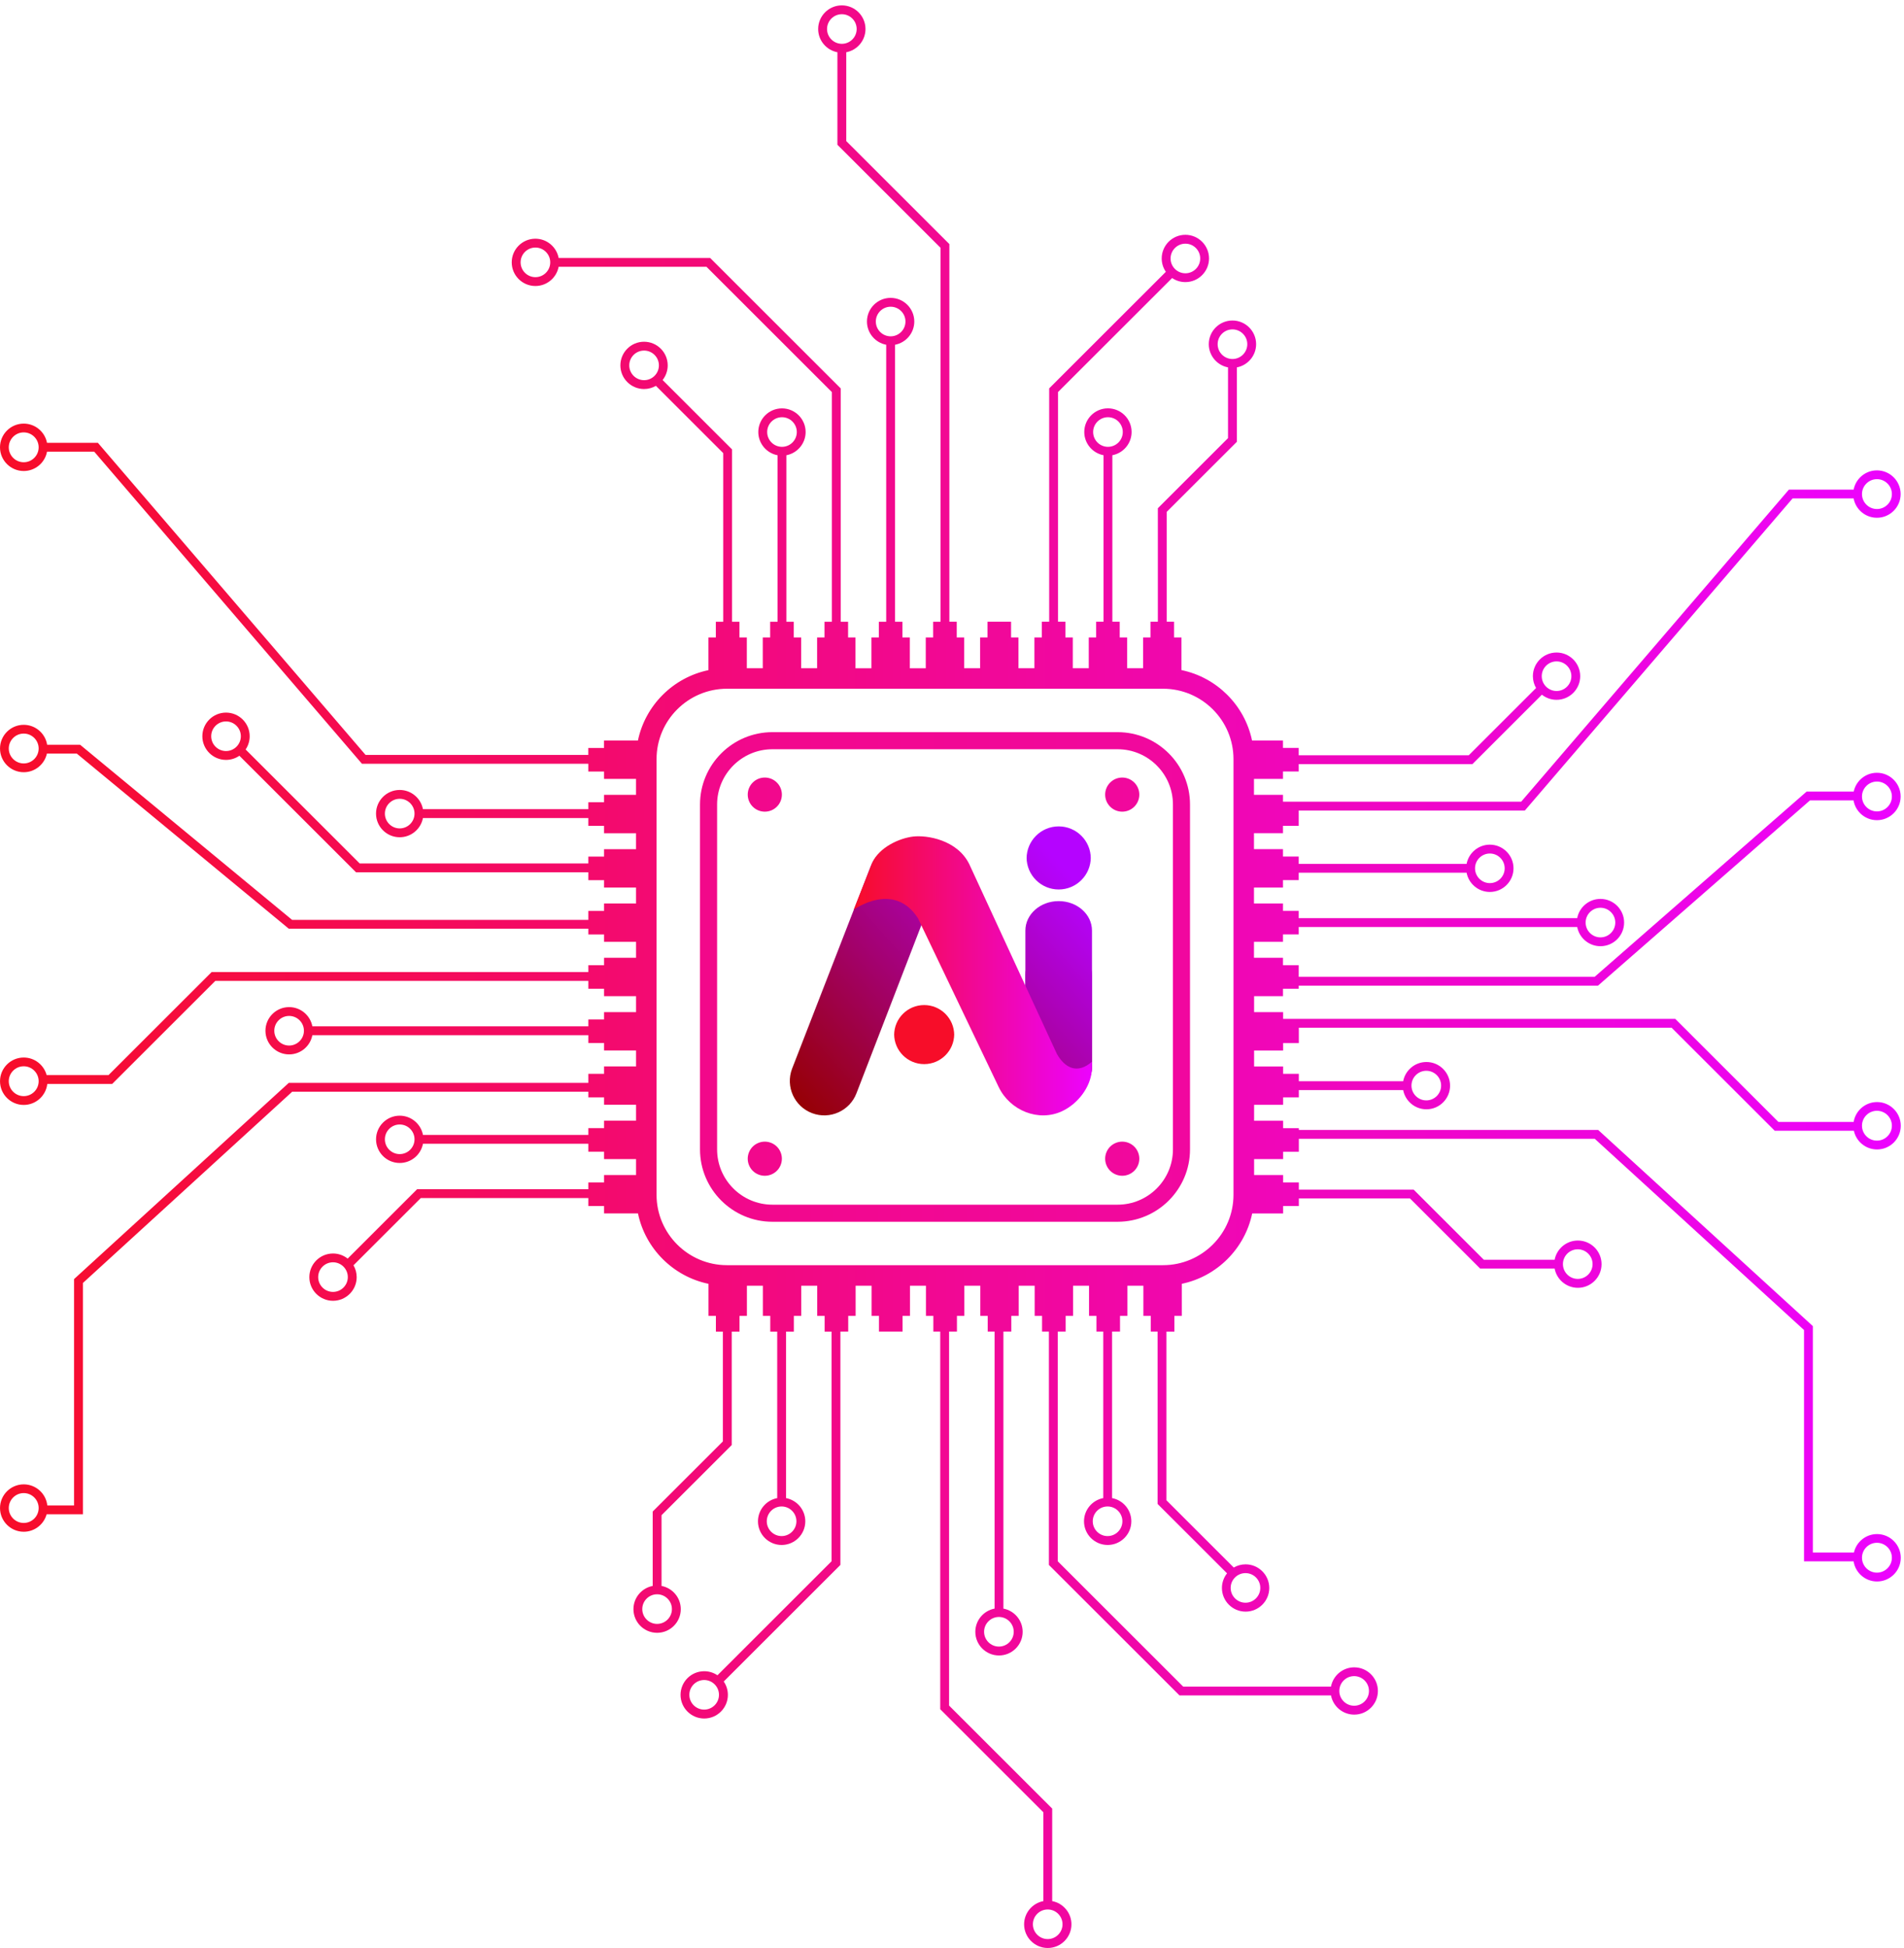 <svg width="351" height="359" viewBox="0 0 351 359" fill="none" xmlns="http://www.w3.org/2000/svg">
    <path d="M195.167 174.258C191.776 174.258 189.028 176.687 189.028 179.685V196.666C189.028 199.664 191.776 202.093 195.167 202.093C198.558 202.093 201.306 199.664 201.306 196.666V179.685C201.306 176.687 198.558 174.258 195.167 174.258Z" fill="url(#paint0_linear_281_1874)"/>
    <path d="M195.167 166.067C191.776 166.067 189.028 168.496 189.028 171.493V196.634C189.028 199.631 191.776 202.06 195.167 202.06C198.558 202.06 201.306 199.631 201.306 196.634V171.493C201.306 168.496 198.558 166.067 195.167 166.067Z" fill="url(#paint1_linear_281_1874)"/>
    <g style="mix-blend-mode:overlay" opacity="0.2">
        <path d="M201.306 167.396C201.306 167.426 201.301 167.455 201.301 167.484C201.301 167.514 201.306 167.543 201.306 167.572V167.396Z" fill="url(#paint2_linear_281_1874)"/>
        <path d="M189.209 167.571C189.209 167.541 189.214 167.512 189.214 167.483C189.214 167.453 189.209 167.424 189.209 167.395V167.571Z" fill="url(#paint3_linear_281_1874)"/>
    </g>
    <path d="M201.084 158.014V158.208C201.084 154.944 198.435 152.298 195.168 152.298C191.902 152.298 189.251 154.944 189.251 158.208V158.014C189.251 161.279 191.9 163.925 195.168 163.925C198.437 163.925 201.084 161.279 201.084 158.014Z" fill="url(#paint4_linear_281_1874)"/>
    <path d="M149.717 205.151C146.434 203.914 144.775 200.254 146.011 196.974L160.507 159.663C161.745 156.383 165.408 154.727 168.693 155.962V155.727C171.976 156.962 173.637 160.624 172.399 163.903L157.903 201.449C156.666 204.729 153.002 206.386 149.717 205.151Z" fill="url(#paint5_linear_281_1874)"/>
    <path d="M201.306 195.66C198.636 198.014 196.287 196.834 194.826 194.208L178.686 159.261C176.471 154.746 170.833 153.87 168.32 154.173C165.806 154.476 162.094 156.123 160.78 159.026L157.382 167.655C157.382 167.655 164.746 162.281 169.223 169.216L184.102 200.324C186.185 204.68 191.489 206.839 195.852 204.758C198.747 203.375 200.996 200.374 201.26 197.398C201.304 196.917 201.304 195.663 201.304 195.663L201.306 195.66Z" fill="url(#paint6_linear_281_1874)"/>
    <path d="M175.695 190.58V190.754C175.695 187.817 173.31 185.435 170.37 185.435C167.429 185.435 165.045 187.817 165.045 190.754V190.58C165.045 193.517 167.429 195.899 170.37 195.899C173.31 195.899 175.695 193.517 175.695 190.58Z" fill="#F70D29" stroke="#F70D29" stroke-width="0.42" stroke-miterlimit="10"/>
    <g filter="url(#filter0_d_281_1874)">
        <path d="M206.026 134.931H142.397C135.035 134.931 129.045 140.915 129.045 148.269V211.825C129.045 219.179 135.035 225.163 142.397 225.163H206.026C213.388 225.163 219.378 219.179 219.378 211.825V148.269C219.378 140.915 213.388 134.931 206.026 134.931ZM216.229 211.825C216.229 217.444 211.653 222.015 206.027 222.015H142.399C136.774 222.015 132.197 217.444 132.197 211.825V148.269C132.197 142.65 136.774 138.079 142.399 138.079H206.027C211.653 138.079 216.229 142.65 216.229 148.269V211.825Z" fill="url(#paint7_linear_281_1874)"/>
    </g>
    <g filter="url(#filter1_d_281_1874)">
        <path d="M143.217 148.664C144.447 147.436 144.447 145.445 143.217 144.217C141.988 142.989 139.995 142.989 138.766 144.217C137.537 145.445 137.537 147.436 138.766 148.664C139.995 149.892 141.988 149.892 143.217 148.664Z" fill="url(#paint8_linear_281_1874)"/>
    </g>
    <g filter="url(#filter2_d_281_1874)">
        <path d="M142.196 216.447C143.802 215.782 144.564 213.943 143.899 212.338C143.234 210.734 141.392 209.972 139.786 210.637C138.18 211.301 137.417 213.141 138.083 214.745C138.748 216.349 140.589 217.111 142.196 216.447Z" fill="url(#paint9_linear_281_1874)"/>
    </g>
    <g filter="url(#filter3_d_281_1874)">
        <path d="M209.108 148.664C210.338 147.436 210.338 145.445 209.108 144.217C207.879 142.989 205.886 142.989 204.657 144.217C203.427 145.445 203.427 147.436 204.657 148.664C205.886 149.892 207.879 149.892 209.108 148.664Z" fill="url(#paint10_linear_281_1874)"/>
    </g>
    <g filter="url(#filter4_d_281_1874)">
        <path d="M208.087 216.446C209.693 215.781 210.456 213.942 209.791 212.338C209.126 210.733 207.284 209.972 205.678 210.636C204.072 211.301 203.309 213.14 203.975 214.744C204.64 216.348 206.481 217.11 208.087 216.446Z" fill="url(#paint11_linear_281_1874)"/>
    </g>
    <path d="M236.517 183.581V182.218H239.416V181.649H294.587L333.669 147.505H341.697C342.041 149.572 343.843 151.152 346.009 151.152C348.421 151.152 350.382 149.193 350.382 146.785C350.382 144.377 348.42 142.417 346.009 142.417C343.91 142.417 342.152 143.903 341.731 145.876H333.056L293.974 180.02H239.415V177.875H236.515V176.511H231.169V173.572H236.515V172.209H239.415V170.835H290.754C291.137 172.85 292.913 174.379 295.04 174.379C297.446 174.379 299.403 172.424 299.403 170.021C299.403 167.618 297.446 165.663 295.04 165.663C292.913 165.663 291.137 167.191 290.754 169.206H239.415V167.865H236.515V166.503H231.169V163.565H236.515V162.201H239.415V160.837H270.365C270.749 162.853 272.525 164.381 274.652 164.381C277.057 164.381 279.014 162.426 279.014 160.023C279.014 157.62 277.057 155.665 274.652 155.665C272.525 155.665 270.749 157.193 270.365 159.208H239.415V157.856H236.515V156.493H231.169V153.554H236.515V152.19H239.415V149.372H281.107L330.455 91.863H341.712C342.093 93.886 343.874 95.421 346.009 95.421C348.421 95.421 350.382 93.461 350.382 91.053C350.382 88.645 348.42 86.686 346.009 86.686C343.878 86.686 342.1 88.217 341.715 90.234H329.78L280.432 147.743H236.515V146.483H231.169V143.544H236.515V142.181H239.415V140.819H271.442L284.245 128.029C284.989 128.617 285.928 128.971 286.947 128.971C289.353 128.971 291.31 127.016 291.31 124.613C291.31 122.21 289.353 120.255 286.947 120.255C284.542 120.255 282.585 122.21 282.585 124.613C282.585 125.408 282.8 126.154 283.173 126.796L270.765 139.19H239.413V137.836H236.513V136.474H230.815C229.458 129.971 224.314 124.839 217.8 123.493V117.474H216.436V114.577H215.078V94.342L228.016 81.419V67.706C230.033 67.324 231.563 65.549 231.563 63.425C231.563 61.022 229.606 59.067 227.201 59.067C224.795 59.067 222.838 61.022 222.838 63.425C222.838 65.549 224.368 67.324 226.385 67.706V80.744L213.447 93.668V114.577H212.088V117.474H210.725V123.146H207.784V117.474H206.42V114.577H205.062V83.893C207.079 83.51 208.609 81.736 208.609 79.612C208.609 77.209 206.652 75.254 204.246 75.254C201.841 75.254 199.884 77.209 199.884 79.612C199.884 81.736 201.413 83.51 203.431 83.893V114.577H202.072V117.474H200.709V123.146H197.768V117.474H196.405V114.577H195.046V72.25L216.079 51.241C216.777 51.714 217.617 51.989 218.521 51.989C220.926 51.989 222.883 50.034 222.883 47.631C222.883 45.228 220.926 43.273 218.521 43.273C216.115 43.273 214.158 45.228 214.158 47.631C214.158 48.543 214.442 49.392 214.923 50.093L193.415 71.576V114.579H192.057V117.476H190.693V123.148H187.753V117.476H186.389V114.579H182.043V117.476H180.679V123.148H177.738V117.476H176.375V114.579H175.016V44.985L156.006 25.997V9.629C158.023 9.246 159.553 7.472 159.553 5.348C159.553 2.945 157.596 0.99 155.19 0.99C152.785 0.99 150.828 2.945 150.828 5.348C150.828 7.472 152.358 9.246 154.375 9.629V26.677L173.385 45.666V114.586H172.027V117.482H170.663V123.155H167.723V117.482H166.359V114.586H165.001V63.536C167.018 63.153 168.548 61.379 168.548 59.255C168.548 56.852 166.591 54.897 164.185 54.897C161.78 54.897 159.822 56.852 159.822 59.255C159.822 61.379 161.352 63.153 163.37 63.536V114.586H162.011V117.482H160.648V123.155H157.707V117.482H156.344V114.586H154.985V71.582L130.912 47.536H102.984C102.6 45.521 100.824 43.993 98.697 43.993C96.292 43.993 94.335 45.948 94.335 48.351C94.335 50.754 96.292 52.709 98.697 52.709C100.824 52.709 102.6 51.181 102.984 49.166H130.237L153.354 72.257V114.584H151.995V117.48H150.632V123.153H147.691V117.48H146.328V114.584H144.969V83.9C146.987 83.517 148.517 81.743 148.517 79.618C148.517 77.216 146.559 75.261 144.154 75.261C141.748 75.261 139.791 77.216 139.791 79.618C139.791 81.743 141.321 83.517 143.338 83.9V114.584H141.98V117.48H140.616V123.153H137.676V117.48H136.312V114.584H134.954V82.825L122.149 70.036C122.738 69.293 123.092 68.355 123.092 67.337C123.092 64.934 121.134 62.979 118.729 62.979C116.323 62.979 114.366 64.934 114.366 67.337C114.366 69.74 116.323 71.695 118.729 71.695C119.525 71.695 120.272 71.479 120.914 71.106L133.323 83.501V114.584H131.964V117.48H130.601V123.503C124.093 124.854 118.955 129.982 117.6 136.481H111.35V137.843H108.451V139.123H67.389L18.05 81.614H8.667C8.28 79.597 6.503 78.069 4.373 78.069C1.96 78.069 0 80.029 0 82.437C0 84.845 1.962 86.804 4.373 86.804C6.509 86.804 8.29 85.267 8.67 83.242H17.373L66.721 140.751H108.457V142.186H111.357V143.549H117.254V146.488H111.357V147.852H108.457V149.127H77.969C77.586 147.112 75.81 145.584 73.683 145.584C71.278 145.584 69.321 147.539 69.321 149.942C69.321 152.345 71.278 154.3 73.683 154.3C75.81 154.3 77.586 152.772 77.969 150.757H108.457V152.195H111.357V153.559H117.254V156.497H111.357V157.861H108.457V159.133H66.313L45.28 138.124C45.753 137.427 46.029 136.588 46.029 135.686C46.029 133.283 44.072 131.328 41.666 131.328C39.26 131.328 37.303 133.283 37.303 135.686C37.303 138.089 39.26 140.044 41.666 140.044C42.579 140.044 43.429 139.76 44.13 139.279L65.638 160.762H108.459V162.206H111.359V163.569H117.256V166.508H111.359V167.87H108.459V169.532H53.856L14.773 137.256H8.691C8.359 135.176 6.55 133.579 4.374 133.579C1.962 133.579 0.002 135.539 0.002 137.947C0.002 140.355 1.964 142.315 4.374 142.315C6.463 142.315 8.213 140.843 8.646 138.884H14.162L53.244 171.159H108.46V172.212H111.36V173.575H117.258V176.514H111.36V177.878H108.46V179.142H39.017L20.007 198.131H8.597C8.096 196.27 6.393 194.895 4.374 194.895C1.962 194.895 0.002 196.855 0.002 199.263C0.002 201.671 1.964 203.631 4.374 203.631C6.618 203.631 8.471 201.935 8.719 199.758H20.684L39.694 180.77H108.46V182.221H111.36V183.585H117.258V186.524H111.36V187.887H108.46V189.146H57.584C57.201 187.131 55.425 185.603 53.298 185.603C50.892 185.603 48.935 187.558 48.935 189.961C48.935 192.364 50.892 194.319 53.298 194.319C55.425 194.319 57.201 192.791 57.584 190.775H108.46V192.23H111.36V193.594H117.258V196.533H111.36V197.896H108.46V199.569H53.234L13.653 235.727V277.445H8.722C8.483 275.261 6.625 273.557 4.376 273.557C1.964 273.557 0.003 275.517 0.003 277.924C0.003 280.332 1.965 282.292 4.376 282.292C6.388 282.292 8.088 280.927 8.594 279.073H15.284V236.444L53.867 201.197H108.46V202.239H111.36V203.603H117.258V206.542H111.36V207.906H108.46V209.157H77.973C77.59 207.141 75.813 205.613 73.687 205.613C71.281 205.613 69.324 207.568 69.324 209.971C69.324 212.374 71.281 214.329 73.687 214.329C75.813 214.329 77.59 212.801 77.973 210.786H108.46V212.249H111.36V213.612H117.258V216.551H111.36V217.915H108.46V219.163H76.896L64.093 231.953C63.35 231.365 62.41 231.011 61.391 231.011C58.985 231.011 57.028 232.966 57.028 235.369C57.028 237.772 58.985 239.727 61.391 239.727C63.797 239.727 65.754 237.772 65.754 235.369C65.754 234.574 65.538 233.828 65.165 233.186L77.573 220.792H108.46V222.26H111.36V223.623H117.61C118.965 230.122 124.103 235.25 130.61 236.601V242.509H131.975V245.406H133.261V265.641L120.322 278.565V292.277C118.305 292.66 116.775 294.434 116.775 296.558C116.775 298.961 118.732 300.916 121.138 300.916C123.543 300.916 125.501 298.961 125.501 296.558C125.501 294.434 123.971 292.66 121.953 292.277V279.239L134.892 266.315V245.406H136.325V242.509H137.69V236.951H140.633V242.509H141.998V245.406H143.278V276.09C141.26 276.473 139.731 278.247 139.731 280.371C139.731 282.774 141.688 284.729 144.093 284.729C146.499 284.729 148.456 282.774 148.456 280.371C148.456 278.247 146.926 276.473 144.909 276.09V245.406H146.346V242.509H147.711V236.951H150.653V242.509H152.018V245.406H153.295V287.733L132.262 308.742C131.564 308.27 130.724 307.994 129.821 307.994C127.415 307.994 125.458 309.949 125.458 312.352C125.458 314.755 127.415 316.71 129.821 316.71C132.227 316.71 134.184 314.755 134.184 312.352C134.184 311.44 133.9 310.591 133.419 309.891L154.926 288.408V245.404H156.368V242.508H157.733V236.949H160.675V242.508H162.04V245.404H166.389V242.508H167.754V236.949H170.696V242.508H172.061V245.404H173.33V314.998L192.34 333.987V350.361C190.323 350.744 188.793 352.518 188.793 354.642C188.793 357.045 190.75 359 193.156 359C195.562 359 197.519 357.045 197.519 354.642C197.519 352.518 195.989 350.744 193.971 350.361V333.312L174.961 314.323V245.404H176.411V242.508H177.776V236.949H180.718V242.508H182.083V245.404H183.347V296.454C181.33 296.837 179.8 298.611 179.8 300.735C179.8 303.138 181.757 305.093 184.163 305.093C186.568 305.093 188.526 303.138 188.526 300.735C188.526 298.611 186.996 296.837 184.978 296.454V245.404H186.431V242.508H187.797V236.949H190.739V242.508H192.104V245.404H193.365V288.408L217.199 312.214L217.438 312.452H245.366C245.749 314.467 247.525 315.995 249.652 315.995C252.058 315.995 254.015 314.04 254.015 311.637C254.015 309.234 252.058 307.279 249.652 307.279C247.525 307.279 245.749 308.807 245.366 310.823H218.113L194.996 287.732V245.404H196.454V242.508H197.819V236.949H200.761V242.508H202.126V245.404H203.382V276.088C201.365 276.471 199.835 278.245 199.835 280.37C199.835 282.773 201.792 284.728 204.197 284.728C206.603 284.728 208.56 282.773 208.56 280.37C208.56 278.245 207.03 276.471 205.013 276.088V245.404H206.474V242.508H207.839V236.949H210.782V242.508H212.147V245.404H213.399V277.164L226.204 289.954C225.615 290.697 225.261 291.635 225.261 292.655C225.261 295.058 227.218 297.013 229.624 297.013C232.03 297.013 233.987 295.058 233.987 292.655C233.987 290.252 232.03 288.297 229.624 288.297C228.828 288.297 228.081 288.512 227.439 288.885L215.03 276.491V245.407H216.497V242.511H217.862V236.599C224.359 235.242 229.485 230.117 230.841 223.626H236.539V222.263H239.439V220.868H259.929L272.867 233.792H286.595C286.978 235.807 288.754 237.335 290.881 237.335C293.287 237.335 295.244 235.38 295.244 232.977C295.244 230.574 293.287 228.62 290.881 228.62C288.754 228.62 286.978 230.148 286.595 232.163H273.543L260.604 219.239H239.439V217.92H236.539V216.556H231.193V213.617H236.539V212.254H239.439V209.867H293.987L332.57 245.114V287.743H341.708C342.026 289.841 343.843 291.456 346.032 291.456C348.444 291.456 350.405 289.496 350.405 287.088C350.405 284.68 348.443 282.72 346.032 282.72C343.956 282.72 342.214 284.174 341.769 286.116H334.201V244.397L294.619 208.239H239.438V207.91H236.538V206.547H231.191V203.608H236.538V202.244H239.438V200.892H258.671C259.055 202.907 260.831 204.436 262.958 204.436C265.363 204.436 267.32 202.481 267.32 200.078C267.32 197.675 265.363 195.72 262.958 195.72C260.831 195.72 259.055 197.248 258.671 199.263H239.438V197.901H236.538V196.538H231.191V193.599H236.538V192.235H239.438V189.401H308.158L327.168 208.389H341.757C342.181 210.357 343.936 211.837 346.032 211.837C348.444 211.837 350.405 209.877 350.405 207.469C350.405 205.061 348.443 203.101 346.032 203.101C343.863 203.101 342.057 204.688 341.717 206.762H327.844L308.833 187.773H236.538V186.53H231.191V183.591H236.538L236.517 183.581ZM346.011 144.035C347.529 144.035 348.766 145.27 348.766 146.786C348.766 148.303 347.529 149.538 346.011 149.538C344.492 149.538 343.256 148.303 343.256 146.786C343.256 145.27 344.492 144.035 346.011 144.035ZM295.042 167.294C296.549 167.294 297.774 168.519 297.774 170.022C297.774 171.526 296.547 172.751 295.042 172.751C293.536 172.751 292.31 171.526 292.31 170.022C292.31 168.519 293.536 167.294 295.042 167.294ZM274.653 157.296C276.16 157.296 277.385 158.521 277.385 160.025C277.385 161.528 276.159 162.753 274.653 162.753C273.148 162.753 271.921 161.528 271.921 160.025C271.921 158.521 273.148 157.296 274.653 157.296ZM346.011 88.306C347.529 88.306 348.766 89.541 348.766 91.058C348.766 92.575 347.529 93.81 346.011 93.81C344.492 93.81 343.256 92.575 343.256 91.058C343.256 89.541 344.492 88.306 346.011 88.306ZM286.951 121.889C288.458 121.889 289.682 123.114 289.682 124.618C289.682 126.121 288.456 127.346 286.951 127.346C285.445 127.346 284.219 126.121 284.219 124.618C284.219 123.114 285.445 121.889 286.951 121.889ZM224.472 63.433C224.472 61.928 225.698 60.705 227.204 60.705C228.709 60.705 229.936 61.93 229.936 63.433C229.936 64.937 228.709 66.162 227.204 66.162C225.698 66.162 224.472 64.937 224.472 63.433ZM218.525 44.907C220.032 44.907 221.257 46.132 221.257 47.636C221.257 49.139 220.031 50.365 218.525 50.365C217.02 50.365 215.794 49.139 215.794 47.636C215.794 46.132 217.02 44.907 218.525 44.907ZM152.464 5.348C152.464 3.842 153.69 2.619 155.195 2.619C156.701 2.619 157.927 3.844 157.927 5.348C157.927 6.851 156.701 8.076 155.195 8.076C153.69 8.076 152.464 6.851 152.464 5.348ZM98.704 51.08C97.197 51.08 95.972 49.855 95.972 48.351C95.972 46.847 97.198 45.622 98.704 45.622C100.209 45.622 101.436 46.847 101.436 48.351C101.436 49.855 100.209 51.08 98.704 51.08ZM118.735 70.065C117.228 70.065 116.003 68.84 116.003 67.337C116.003 65.833 117.23 64.608 118.735 64.608C120.241 64.608 121.467 65.833 121.467 67.337C121.467 68.84 120.241 70.065 118.735 70.065ZM4.373 85.19C2.854 85.19 1.618 83.955 1.618 82.438C1.618 80.922 2.854 79.687 4.373 79.687C5.891 79.687 7.127 80.922 7.127 82.438C7.127 83.955 5.891 85.19 4.373 85.19ZM73.685 152.671C72.178 152.671 70.953 151.446 70.953 149.942C70.953 148.438 72.18 147.213 73.685 147.213C75.19 147.213 76.417 148.438 76.417 149.942C76.417 151.446 75.19 152.671 73.685 152.671ZM41.666 138.413C40.159 138.413 38.934 137.188 38.934 135.684C38.934 134.18 40.161 132.955 41.666 132.955C43.171 132.955 44.398 134.18 44.398 135.684C44.398 137.188 43.171 138.413 41.666 138.413ZM4.373 140.697C2.854 140.697 1.618 139.462 1.618 137.945C1.618 136.429 2.854 135.194 4.373 135.194C5.891 135.194 7.127 136.429 7.127 137.945C7.127 139.462 5.891 140.697 4.373 140.697ZM4.373 202.011C2.854 202.011 1.618 200.777 1.618 199.26C1.618 197.743 2.854 196.508 4.373 196.508C5.891 196.508 7.127 197.743 7.127 199.26C7.127 200.777 5.891 202.011 4.373 202.011ZM53.296 192.686C51.789 192.686 50.565 191.461 50.565 189.958C50.565 188.454 51.791 187.229 53.296 187.229C54.802 187.229 56.028 188.454 56.028 189.958C56.028 191.461 54.802 192.686 53.296 192.686ZM4.373 280.669C2.854 280.669 1.618 279.435 1.618 277.918C1.618 276.401 2.854 275.166 4.373 275.166C5.891 275.166 7.127 276.401 7.127 277.918C7.127 279.435 5.891 280.669 4.373 280.669ZM73.685 212.693C72.178 212.693 70.953 211.468 70.953 209.965C70.953 208.461 72.18 207.236 73.685 207.236C75.19 207.236 76.417 208.461 76.417 209.965C76.417 211.468 75.19 212.693 73.685 212.693ZM61.388 238.09C59.881 238.09 58.656 236.864 58.656 235.361C58.656 233.857 59.882 232.632 61.388 232.632C62.893 232.632 64.12 233.857 64.12 235.361C64.12 236.864 62.893 238.09 61.388 238.09ZM123.866 296.545C123.866 298.05 122.64 299.274 121.134 299.274C119.629 299.274 118.403 298.049 118.403 296.545C118.403 295.041 119.629 293.816 121.134 293.816C122.64 293.816 123.866 295.041 123.866 296.545ZM129.811 315.071C128.304 315.071 127.079 313.846 127.079 312.342C127.079 310.839 128.306 309.614 129.811 309.614C131.317 309.614 132.543 310.839 132.543 312.342C132.543 313.846 131.317 315.071 129.811 315.071ZM195.875 354.631C195.875 356.136 194.648 357.359 193.143 357.359C191.637 357.359 190.411 356.134 190.411 354.631C190.411 353.127 191.637 351.902 193.143 351.902C194.648 351.902 195.875 353.127 195.875 354.631ZM249.634 308.899C251.141 308.899 252.366 310.124 252.366 311.627C252.366 313.131 251.14 314.356 249.634 314.356C248.129 314.356 246.902 313.131 246.902 311.627C246.902 310.124 248.129 308.899 249.634 308.899ZM229.603 289.913C231.11 289.913 232.335 291.138 232.335 292.642C232.335 294.145 231.108 295.37 229.603 295.37C228.098 295.37 226.871 294.145 226.871 292.642C226.871 291.138 228.098 289.913 229.603 289.913ZM201.519 79.62C201.519 78.115 202.746 76.891 204.251 76.891C205.757 76.891 206.983 78.116 206.983 79.62C206.983 81.124 205.757 82.349 204.251 82.349C202.746 82.349 201.519 81.124 201.519 79.62ZM161.458 59.255C161.458 57.749 162.685 56.526 164.19 56.526C165.695 56.526 166.922 57.751 166.922 59.255C166.922 60.758 165.695 61.983 164.19 61.983C162.685 61.983 161.458 60.758 161.458 59.255ZM141.427 79.62C141.427 78.115 142.653 76.891 144.159 76.891C145.664 76.891 146.891 78.116 146.891 79.62C146.891 81.124 145.664 82.349 144.159 82.349C142.653 82.349 141.427 81.124 141.427 79.62ZM146.819 280.36C146.819 281.865 145.592 283.089 144.087 283.089C142.582 283.089 141.355 281.864 141.355 280.36C141.355 278.856 142.582 277.631 144.087 277.631C145.592 277.631 146.819 278.856 146.819 280.36ZM186.88 300.725C186.88 302.231 185.653 303.454 184.148 303.454C182.643 303.454 181.416 302.229 181.416 300.725C181.416 299.222 182.643 297.997 184.148 297.997C185.653 297.997 186.88 299.222 186.88 300.725ZM206.911 280.36C206.911 281.865 205.685 283.089 204.18 283.089C202.674 283.089 201.448 281.864 201.448 280.36C201.448 278.856 202.674 277.631 204.18 277.631C205.685 277.631 206.911 278.856 206.911 280.36ZM227.39 220.191C227.39 227.344 221.564 233.163 214.402 233.163H134.022C126.861 233.163 121.035 227.344 121.035 220.191V139.902C121.035 132.748 126.861 126.929 134.022 126.929H214.402C221.564 126.929 227.39 132.748 227.39 139.902V220.191ZM290.857 230.236C292.364 230.236 293.589 231.461 293.589 232.964C293.589 234.468 292.362 235.693 290.857 235.693C289.351 235.693 288.125 234.468 288.125 232.964C288.125 231.461 289.351 230.236 290.857 230.236ZM346.011 284.324C347.529 284.324 348.766 285.558 348.766 287.075C348.766 288.592 347.529 289.827 346.011 289.827C344.492 289.827 343.256 288.592 343.256 287.075C343.256 285.558 344.492 284.324 346.011 284.324ZM262.935 197.338C264.442 197.338 265.667 198.563 265.667 200.066C265.667 201.57 264.44 202.795 262.935 202.795C261.429 202.795 260.203 201.57 260.203 200.066C260.203 198.563 261.429 197.338 262.935 197.338ZM346.011 204.708C347.529 204.708 348.766 205.942 348.766 207.459C348.766 208.976 347.529 210.211 346.011 210.211C344.492 210.211 343.256 208.976 343.256 207.459C343.256 205.942 344.492 204.708 346.011 204.708Z" fill="url(#paint12_linear_281_1874)"/>
    <defs>
        <filter id="filter0_d_281_1874" x="109.045" y="114.931" width="130.334" height="130.231" filterUnits="userSpaceOnUse" color-interpolation-filters="sRGB">
            <feFlood flood-opacity="0" result="BackgroundImageFix"/>
            <feColorMatrix in="SourceAlpha" type="matrix" values="0 0 0 0 0 0 0 0 0 0 0 0 0 0 0 0 0 0 127 0" result="hardAlpha"/>
            <feOffset/>
            <feGaussianBlur stdDeviation="10"/>
            <feColorMatrix type="matrix" values="0 0 0 0 0.961 0 0 0 0 0 0 0 0 0 0.988 0 0 0 1 0"/>
            <feBlend mode="normal" in2="BackgroundImageFix" result="effect1_dropShadow_281_1874"/>
            <feBlend mode="normal" in="SourceGraphic" in2="effect1_dropShadow_281_1874" result="shape"/>
        </filter>
        <filter id="filter1_d_281_1874" x="117.844" y="123.296" width="46.295" height="46.289" filterUnits="userSpaceOnUse" color-interpolation-filters="sRGB">
            <feFlood flood-opacity="0" result="BackgroundImageFix"/>
            <feColorMatrix in="SourceAlpha" type="matrix" values="0 0 0 0 0 0 0 0 0 0 0 0 0 0 0 0 0 0 127 0" result="hardAlpha"/>
            <feOffset/>
            <feGaussianBlur stdDeviation="10"/>
            <feColorMatrix type="matrix" values="0 0 0 0 0.961 0 0 0 0 0 0 0 0 0 0.988 0 0 0 1 0"/>
            <feBlend mode="normal" in2="BackgroundImageFix" result="effect1_dropShadow_281_1874"/>
            <feBlend mode="normal" in="SourceGraphic" in2="effect1_dropShadow_281_1874" result="shape"/>
        </filter>
        <filter id="filter2_d_281_1874" x="117.842" y="190.397" width="46.297" height="46.29" filterUnits="userSpaceOnUse" color-interpolation-filters="sRGB">
            <feFlood flood-opacity="0" result="BackgroundImageFix"/>
            <feColorMatrix in="SourceAlpha" type="matrix" values="0 0 0 0 0 0 0 0 0 0 0 0 0 0 0 0 0 0 127 0" result="hardAlpha"/>
            <feOffset/>
            <feGaussianBlur stdDeviation="10"/>
            <feColorMatrix type="matrix" values="0 0 0 0 0.961 0 0 0 0 0 0 0 0 0 0.988 0 0 0 1 0"/>
            <feBlend mode="normal" in2="BackgroundImageFix" result="effect1_dropShadow_281_1874"/>
            <feBlend mode="normal" in="SourceGraphic" in2="effect1_dropShadow_281_1874" result="shape"/>
        </filter>
        <filter id="filter3_d_281_1874" x="183.735" y="123.296" width="46.295" height="46.289" filterUnits="userSpaceOnUse" color-interpolation-filters="sRGB">
            <feFlood flood-opacity="0" result="BackgroundImageFix"/>
            <feColorMatrix in="SourceAlpha" type="matrix" values="0 0 0 0 0 0 0 0 0 0 0 0 0 0 0 0 0 0 127 0" result="hardAlpha"/>
            <feOffset/>
            <feGaussianBlur stdDeviation="10"/>
            <feColorMatrix type="matrix" values="0 0 0 0 0.961 0 0 0 0 0 0 0 0 0 0.988 0 0 0 1 0"/>
            <feBlend mode="normal" in2="BackgroundImageFix" result="effect1_dropShadow_281_1874"/>
            <feBlend mode="normal" in="SourceGraphic" in2="effect1_dropShadow_281_1874" result="shape"/>
        </filter>
        <filter id="filter4_d_281_1874" x="183.734" y="190.396" width="46.297" height="46.29" filterUnits="userSpaceOnUse" color-interpolation-filters="sRGB">
            <feFlood flood-opacity="0" result="BackgroundImageFix"/>
            <feColorMatrix in="SourceAlpha" type="matrix" values="0 0 0 0 0 0 0 0 0 0 0 0 0 0 0 0 0 0 127 0" result="hardAlpha"/>
            <feOffset/>
            <feGaussianBlur stdDeviation="10"/>
            <feColorMatrix type="matrix" values="0 0 0 0 0.961 0 0 0 0 0 0 0 0 0 0.988 0 0 0 1 0"/>
            <feBlend mode="normal" in2="BackgroundImageFix" result="effect1_dropShadow_281_1874"/>
            <feBlend mode="normal" in="SourceGraphic" in2="effect1_dropShadow_281_1874" result="shape"/>
        </filter>
        <linearGradient id="paint0_linear_281_1874" x1="159.739" y1="219.928" x2="209.79" y2="174.967" gradientUnits="userSpaceOnUse">
            <stop stop-color="#960000"/>
            <stop offset="1" stop-color="#B503FF"/>
        </linearGradient>
        <linearGradient id="paint1_linear_281_1874" x1="157.692" y1="217.649" x2="207.743" y2="172.688" gradientUnits="userSpaceOnUse">
            <stop stop-color="#960000"/>
            <stop offset="1" stop-color="#B503FF"/>
        </linearGradient>
        <linearGradient id="paint2_linear_281_1874" x1="152.133" y1="211.512" x2="202.186" y2="166.502" gradientUnits="userSpaceOnUse">
            <stop stop-color="#960000"/>
            <stop offset="1" stop-color="#B503FF"/>
        </linearGradient>
        <linearGradient id="paint3_linear_281_1874" x1="146.743" y1="205.508" x2="196.8" y2="160.499" gradientUnits="userSpaceOnUse">
            <stop stop-color="#960000"/>
            <stop offset="1" stop-color="#B503FF"/>
        </linearGradient>
        <linearGradient id="paint4_linear_281_1874" x1="139.74" y1="207.79" x2="194.794" y2="158.333" gradientUnits="userSpaceOnUse">
            <stop stop-color="#960000"/>
            <stop offset="1" stop-color="#B503FF"/>
        </linearGradient>
        <linearGradient id="paint5_linear_281_1874" x1="140.272" y1="197.525" x2="190.544" y2="152.363" gradientUnits="userSpaceOnUse">
            <stop stop-color="#960000"/>
            <stop offset="1" stop-color="#B503FF"/>
        </linearGradient>
        <linearGradient id="paint6_linear_281_1874" x1="157.384" y1="179.836" x2="201.306" y2="179.836" gradientUnits="userSpaceOnUse">
            <stop stop-color="#F70D29"/>
            <stop offset="1" stop-color="#EC03FF"/>
        </linearGradient>
        <linearGradient id="paint7_linear_281_1874" x1="-265.959" y1="180.046" x2="610.11" y2="180.046" gradientUnits="userSpaceOnUse">
            <stop stop-color="#F70D29"/>
            <stop offset="1" stop-color="#EC03FF"/>
        </linearGradient>
        <linearGradient id="paint8_linear_281_1874" x1="-265.958" y1="146.441" x2="610.111" y2="146.441" gradientUnits="userSpaceOnUse">
            <stop stop-color="#F70D29"/>
            <stop offset="1" stop-color="#EC03FF"/>
        </linearGradient>
        <linearGradient id="paint9_linear_281_1874" x1="-265.96" y1="213.543" x2="610.109" y2="213.543" gradientUnits="userSpaceOnUse">
            <stop stop-color="#F70D29"/>
            <stop offset="1" stop-color="#EC03FF"/>
        </linearGradient>
        <linearGradient id="paint10_linear_281_1874" x1="-265.958" y1="146.439" x2="610.11" y2="146.439" gradientUnits="userSpaceOnUse">
            <stop stop-color="#F70D29"/>
            <stop offset="1" stop-color="#EC03FF"/>
        </linearGradient>
        <linearGradient id="paint11_linear_281_1874" x1="-265.957" y1="213.54" x2="610.111" y2="213.54" gradientUnits="userSpaceOnUse">
            <stop stop-color="#F70D29"/>
            <stop offset="1" stop-color="#EC03FF"/>
        </linearGradient>
        <linearGradient id="paint12_linear_281_1874" x1="0" y1="179.989" x2="350.383" y2="179.989" gradientUnits="userSpaceOnUse">
            <stop stop-color="#F70D29"/>
            <stop offset="1" stop-color="#EC03FF"/>
        </linearGradient>
    </defs>
</svg>
